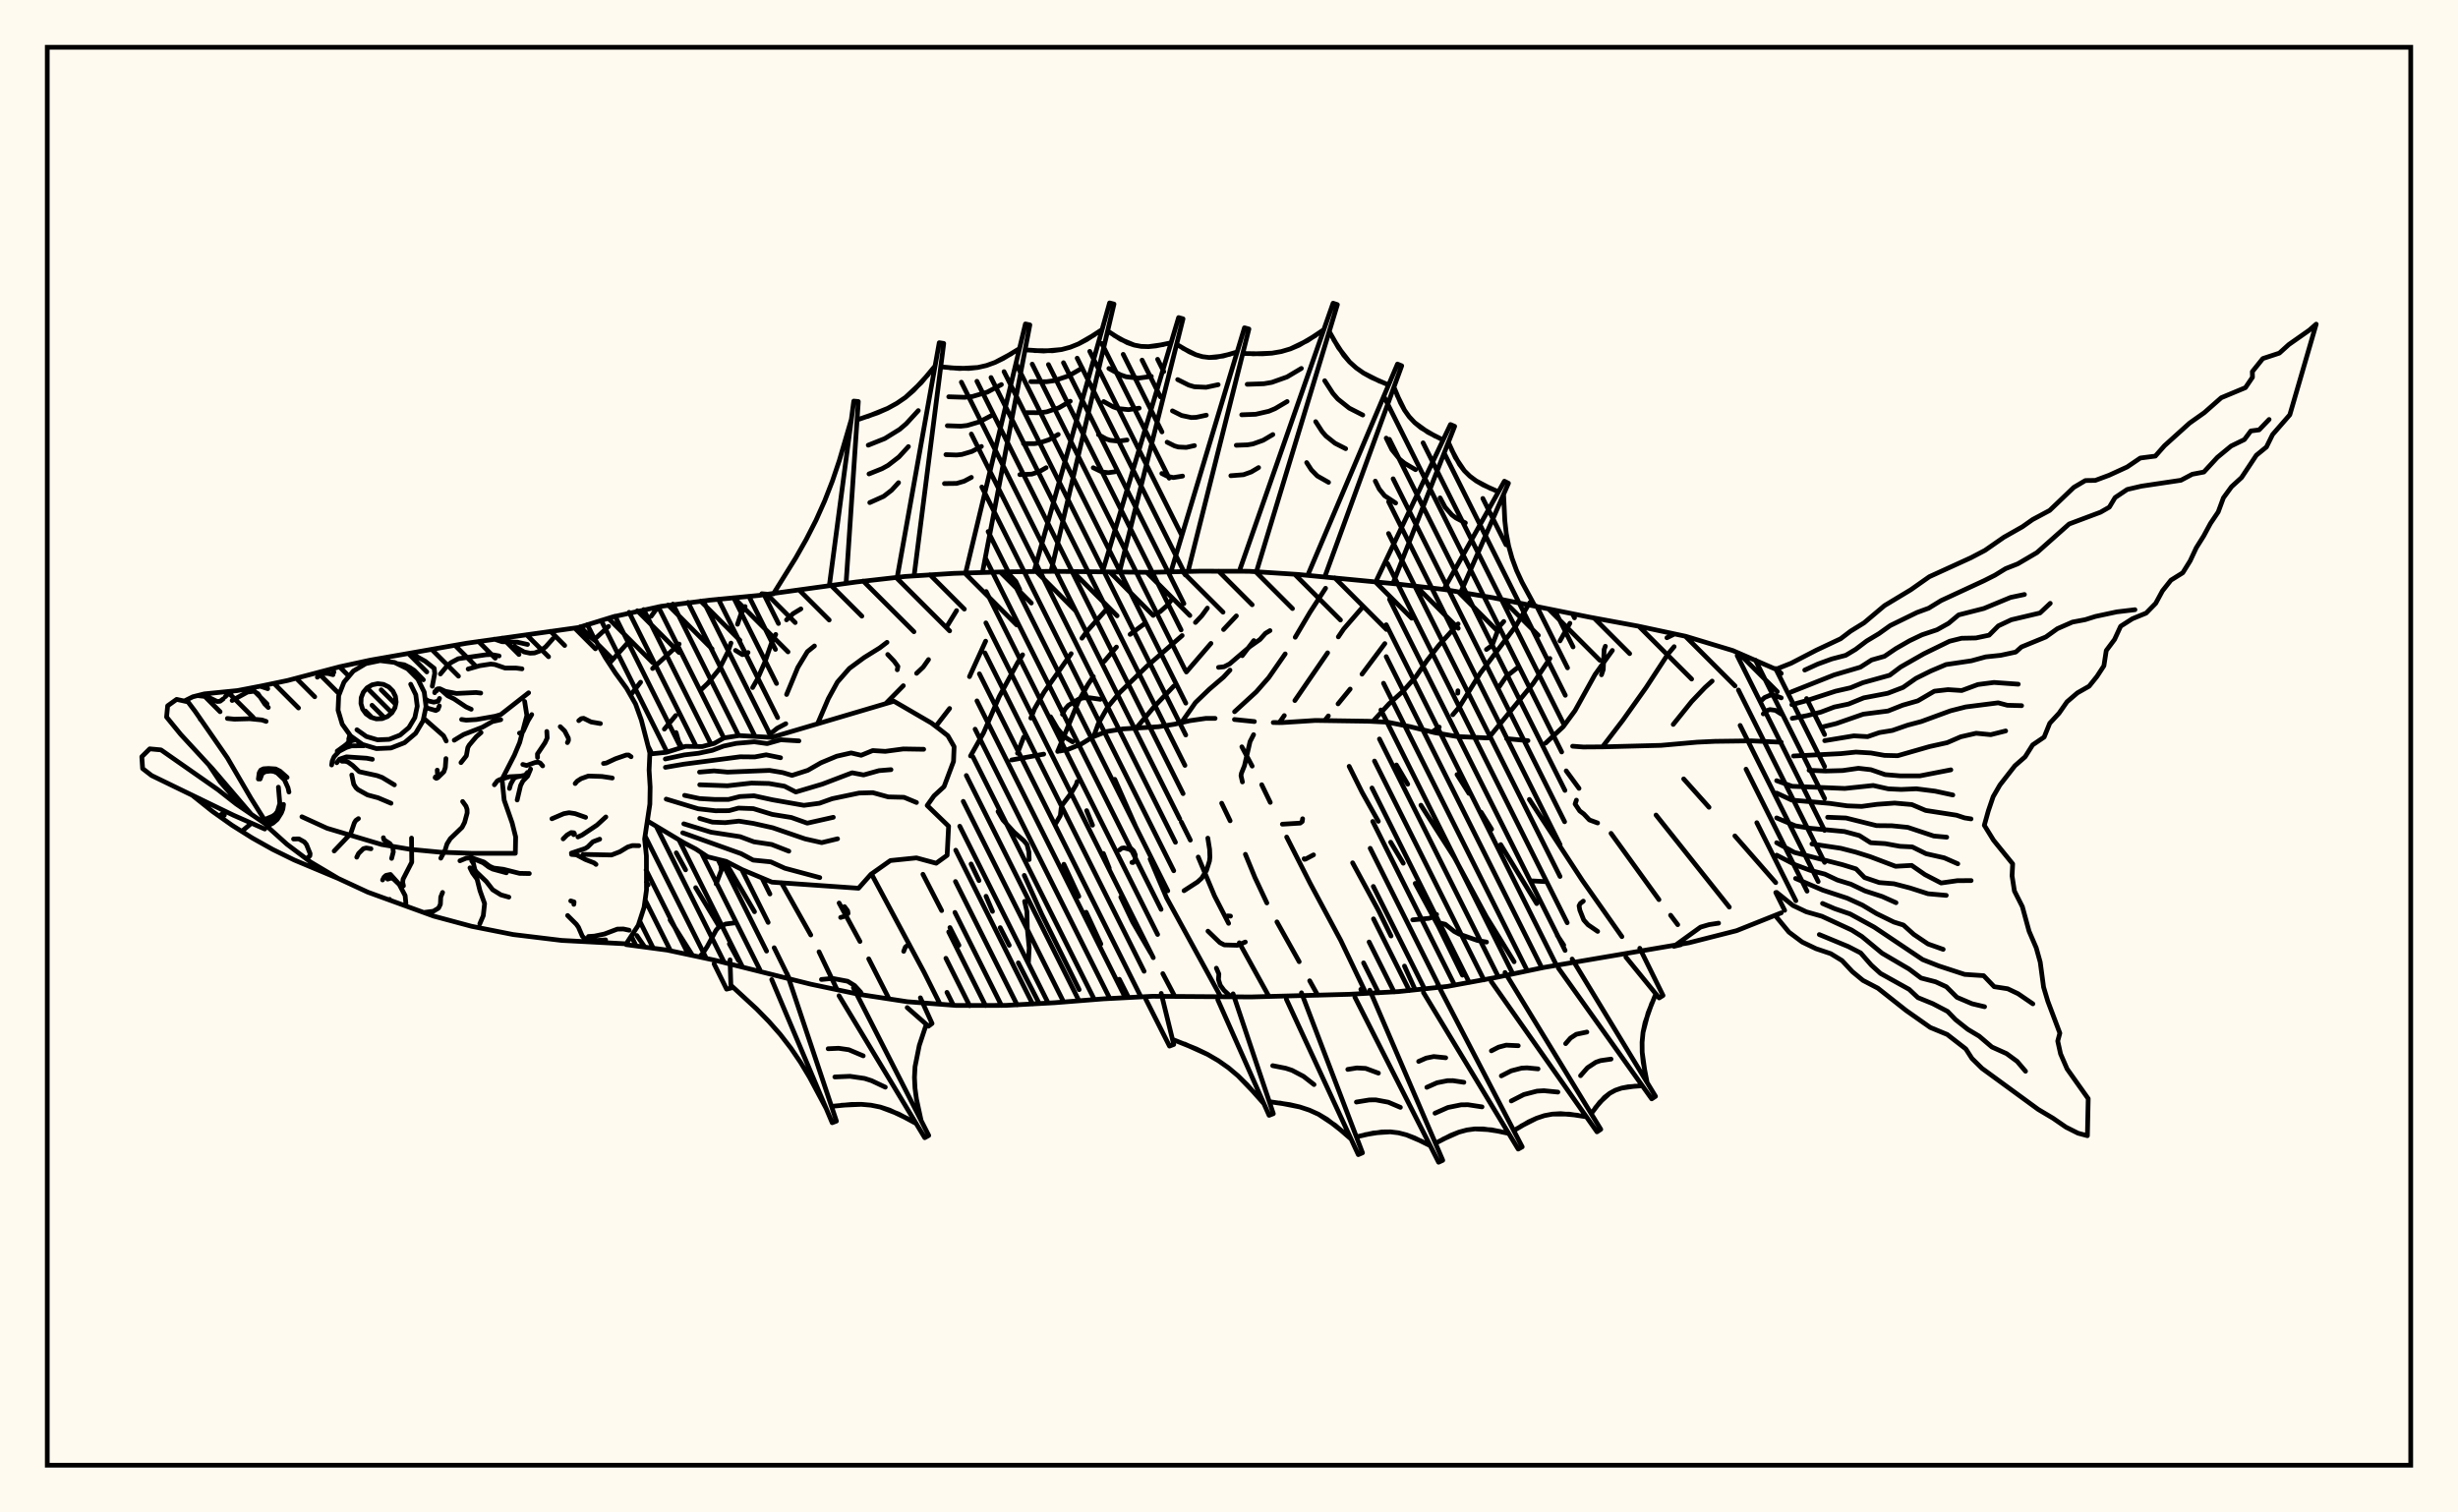<svg xmlns="http://www.w3.org/2000/svg" width="520" height="320"><rect x="0" y="0" width="520" height="320" fill="floralwhite"/><rect x="10" y="10" width="500" height="300" stroke="black" stroke-width="1" fill="none"/><path stroke="black" stroke-width="1" fill="none" stroke-linecap="round" stroke-linejoin="round" d="
M 122.31 132.79 129.71 130.5 139.87 128.28 150.18 126.97 160.53 125.98 181.13 123.14 191.46 121.97 201.84 121.31 212.23 121 222.62 120.88 243.42 121.1 253.81 120.85 264.21 120.87 274.58 121.54 295.28 123.53 305.61 124.73 315.86 126.47 336.24 130.57 346.47 132.46 356.63 134.63 366.58 137.64 376.12 141.79 376.83 142.49 
M 376.83 193.14 367.38 196.91 357.3 199.47 326.55 204.7 316.38 206.83 306.15 208.71 295.81 209.8 285.43 210.37 264.65 210.93 243.85 210.79 233.47 211.33 223.11 212.15 212.72 212.72 202.33 212.73 191.96 211.94 181.68 210.37 171.51 208.23 151.34 203.19 141.17 201.02 132.48 199.86 
M 214.02 160.79 220.81 159.56 
M 224.18 158.91 225.87 158.59 228.72 157.43 231.22 155.9 234.1 154.78 237.56 154.22 245.08 153.76 248.52 153.22 251.71 152.48 255.11 151.99 257.06 151.99 
M 261.15 152.23 265.37 152.66 
M 269.36 152.87 271.25 152.88 278.28 152.43 289.65 152.6 293.59 152.8 298.34 153.75 303.46 155 308.22 155.83 314.53 156.13 
M 318.73 156.28 323.25 156.71 
M 332.69 157.88 334.94 158.05 339.11 158.02 351.4 157.7 359 157.03 362.83 156.85 370.57 156.75 376.83 157.04 
M 128.75 132.53 125.93 135.13 
M 134.72 197.93 136.42 200.39 
M 139.18 128.43 137.76 130.38 
M 132.7 136.11 128.88 140.37 
M 136.73 186.61 137.12 187.24 
M 141.76 194.64 146.43 202.02 
M 143.68 136.26 138.06 141.44 
M 135.52 144.34 133.39 147.08 
M 143.07 180.44 145.04 184.04 
M 147.17 187.8 152.1 195.94 
M 154.3 199.71 156.21 203.19 
M 157.63 128.33 156.7 130.07 156.02 132.08 
M 154.64 136.06 153.93 138.04 152.13 141.62 149.71 144.6 148.32 145.92 
M 142.95 151.39 140.55 154.26 
M 153.33 182.18 159.62 192.9 
M 163.78 200.52 167.03 207.14 
M 169.43 128.83 167.77 129.84 166.39 131.15 
M 164.11 134.23 163.22 136.02 161.84 140.02 160.2 143.76 159.22 145.47 
M 165.3 186.75 171.52 197.82 
M 173.27 201.38 177.1 209.41 
M 172.3 136.67 170.81 137.87 168.78 141.22 166.41 146.94 
M 177.52 191.06 181.93 199.19 
M 183.78 202.87 188.09 211.35 
M 187.65 135.9 186.12 137.07 182.79 139.14 179.68 141.43 177.16 144.31 175.24 147.81 172.97 153.11 
M 184.36 184.9 195.51 205.73 198.88 212.47 
M 202.37 129.19 200.31 132.56 
M 196.43 139.55 195.31 141.14 193.91 142.46 
M 191.1 145.08 187.36 148.88 
M 195.25 184.98 199.21 192.66 
M 200.96 196.25 202.87 200 
M 208.52 135.65 205.1 143.16 
M 200.89 149.9 197.97 153.68 
M 205.43 182.8 207.11 186.31 
M 208.6 189.63 209.97 192.83 
M 211.6 196.27 213.51 200 
M 215.43 203.72 219.86 212.33 
M 216.34 138.54 215.27 140.23 211.4 147.37 208.08 155.05 205.32 159.94 
M 216.69 185.21 220.39 193.44 228.3 209.39 
M 233.97 129.05 230.06 133.44 228.89 135.03 
M 226.61 138.3 220.89 146.43 218.87 149.95 218.08 151.93 
M 216.57 155.95 215.26 159.37 
M 225.07 182.86 228.23 189.65 
M 229.78 193.01 232.89 199.72 
M 236.8 207.19 238.76 211.06 
M 248.09 126.6 246.87 128.14 245.39 129.44 
M 242.27 131.86 239.08 134.22 
M 236.19 136.9 233.63 139.91 
M 231.3 143.15 230.17 144.81 228.16 148.37 223.75 158.99 
M 229.89 171.51 231.13 174.59 
M 233.43 180.58 234.67 183.67 
M 237.11 189.8 239.63 195.09 243.43 201.62 
M 246 206 248.54 210.82 
M 255.42 128.66 254.25 130.27 252.9 131.7 
M 250.09 134.47 242.62 140.98 236.92 146.49 234.37 149.55 232.35 153.12 231.38 155.81 
M 235.84 164.89 240.3 174.97 
M 243.31 181.75 246.79 189.95 258.25 210.89 
M 261.56 130.31 258.85 133.19 
M 256.18 136.13 250.98 142.18 
M 248.32 145.16 244.2 149.49 240.39 154.03 
M 249.91 173.92 251.82 177.75 
M 253.49 181.33 256.93 189.54 259.92 195.36 
M 262.18 199.47 268.46 210.84 
M 265.25 135.53 262.81 138.73 
M 260.21 141.78 258.85 143.25 255.8 145.86 252.91 148.64 249.95 152.87 
M 258.45 169.94 260.24 173.66 
M 263.47 180.75 265.49 185.67 268.01 191.04 
M 270.14 195.05 274.85 203.47 
M 277.07 207.51 278.77 210.57 
M 280.43 124.46 277.14 129.53 274.01 134.83 
M 271.89 138.35 268.41 143.36 265.76 146.39 261.18 150.58 
M 262.72 158.01 264.9 162.09 
M 266.92 166.03 268.73 169.77 
M 272.2 177.1 277.14 186.84 283.64 198.97 288.99 210.18 
M 288.16 128.58 284.27 133.07 283.13 134.75 
M 280.86 138.12 273.93 148.22 
M 271.7 151.4 270.63 152.9 
M 286.15 182.55 291.67 192.72 294.28 198.04 
M 297.12 204.4 299.23 209.06 
M 292.97 136.17 288.14 142.63 
M 285.63 145.79 283.07 148.92 
M 281.02 151.47 280.25 152.46 
M 285.42 162.14 288.13 167.59 291.59 173.77 
M 294.2 178.19 296.87 182.64 
M 299.39 186.91 304.32 196.02 309.38 206.32 
M 308.47 132.01 304.4 136.53 301.89 139.75 299.55 143.15 296.87 146.19 293.87 148.9 290.45 152.62 
M 295.42 161.85 297.81 165.92 
M 300.6 170.36 307.68 181.42 314.45 193.96 320.32 203.49 
M 323.34 127.98 320.63 132.53 313.14 142.46 308.68 149.65 307.34 151.22 
M 304.48 153.83 302.97 154.88 
M 308.24 163.88 310.76 167.86 
M 313.34 171.85 315.56 175.45 
M 317.48 178.7 325.1 191.18 
M 329.43 197.87 330.81 199.96 
M 332.12 131.87 330.02 135.6 
M 327.89 139.32 324.36 144.59 314.91 156.13 
M 323.54 169.14 334.76 186.29 343.12 198.17 
M 341.1 137.62 337.42 142.74 333.21 150.34 330.7 153.76 326.99 157.22 
M 331.34 163.1 334.05 166.8 
M 340.82 176.32 350.96 190.34 
M 353.42 193.64 354.93 195.64 
M 354.17 136.82 352.86 138.39 348.25 145.45 343.35 152.34 339.01 158.02 
M 350.34 172.44 365.84 191.92 
M 362.21 144.1 360.7 145.46 357.88 148.42 353.98 153.27 
M 356.19 164.8 361.55 170.8 
M 367.02 176.86 375.66 186.74 
M 373.03 151.04 373.64 150.4 374.44 150.13 375.59 150.29 376.83 151.07 
M 314.48 199.32 312.57 198.98 308.7 197.63 307.62 197.05 305.74 195.55 304.97 195.37 
M 277.88 180.87 276.19 181.77 275.96 181.81 275.89 181.69 
M 217.72 181.87 217.67 180.26 217.26 178.67 216.58 177.86 214.54 176.08 212.19 173.5 211.14 171.7 
M 250.76 121.66 250.34 120.94 
M 187.8 138.47 189.15 139.89 189.96 141 189.82 141.71 
M 271.29 174.38 275.06 174.15 275.49 173.82 275.57 173.23 
M 260.42 210.9 258.95 209.54 258.16 208.47 257.77 207.24 257.86 206.08 257.33 204.84 
M 337.98 174.12 336.25 173.48 335.05 172.21 334.2 171.57 333.22 170.11 333.5 169.29 
M 268.67 133.42 267.71 134 266.55 135.3 264.42 136.8 260.13 140.47 258.95 141.07 257.78 141.2 
M 227.87 165.37 227.69 165.99 226.61 167.81 224.73 170.3 224.49 171.04 224.31 172.58 223.4 174.13 
M 308.4 146.66 308.42 146.15 
M 158.25 138.06 157.74 138.37 157.06 138.51 155.61 137.61 
M 166.24 153.12 164.41 154.09 163.47 154.86 162.97 155.06 162.63 155 
M 217.56 203.74 217.73 200.55 217.33 196.4 217.25 192.85 216.76 190.71 
M 303.92 193.48 303.08 194.05 302.3 194.3 298.87 194.62 
M 192.35 199.78 191.54 200.36 191.18 201.28 
M 151.89 181.82 152.52 183.15 152.63 184.04 151.51 187.01 
M 182.37 210.47 182.06 209.89 180.81 208.53 179.32 207.61 176.15 207.01 173.78 207.23 
M 337.99 197.06 335.95 195.66 335.05 194.65 334.22 192.56 334.06 191.65 334.33 191.14 334.96 190.66 
M 372.71 148.14 373.3 147.59 374.36 147.13 374.98 147.06 375.65 147.2 376.83 147.65 
M 259.4 194.21 259.74 193.78 260.32 193.83 
M 250.49 188.45 253.35 186.6 254.24 185.78 255.24 184.16 255.87 182.17 255.96 181.36 255.9 179.71 255.52 177.33 
M 321.07 141.24 318.64 143.15 317.19 145.27 
M 155.56 195.24 153.52 195.5 152.07 196.14 151.5 196.8 149.62 200.26 148.66 201.75 148.27 202.12 
M 262.84 165.44 262.54 164.11 262.63 163.6 263.27 162.01 264.45 156.91 265.2 155.44 
M 144.31 158.13 143.57 156.85 143.03 154.99 
M 354.26 134.13 352.64 134.93 
M 238.94 179.22 239.81 180.04 240.18 180.88 240.12 181.98 239.77 182.45 239.46 182.47 
M 263.45 199.31 261.79 200 259 199.92 258.06 199.43 255.55 197.01 
M 324.18 186.38 327.1 186.54 
M 236.86 179.82 237.31 179.46 237.81 179.39 238.94 179.69 239.81 180.28 240.21 181.36 240.09 182.02 239.66 182.5 
M 222.25 151.65 223.7 154.12 224.46 155.06 225.61 156.16 226.91 156.96 
M 338.8 142.77 339.17 141.68 339.36 137.43 339.62 136.73 
M 232.78 147.96 230.6 147.64 229.19 147.66 228.26 147.89 226.02 149.24 225.27 150.09 224.77 151.13 
M 215.73 124.74 214.89 122.99 213.02 120.99 
M 177.84 194.11 178.77 193.84 179.41 193.26 179.33 192.72 178.66 191.82 
M 314.46 137.41 315.67 136.54 317.2 132.52 318.13 131.49 
M 161.16 125.62 162.9 125.76 
M 175.5 123.53 180.62 84.86 181.58 84.95 178.99 123.45 
M 189.89 121.69 198.7 72.51 199.65 72.66 193.39 121.77 
M 204.38 120.79 216.93 68.54 217.87 68.74 207.85 121.11 
M 218.88 120.47 234.74 64.09 235.67 64.33 222.35 120.88 
M 233.37 120.56 249.34 67.19 250.27 67.45 236.83 121.04 
M 247.86 120.5 263.27 69.35 264.21 69.61 251.33 120.92 
M 262.36 120.33 282.02 64.15 282.93 64.45 265.8 120.97 
M 276.85 121.25 295.64 77.03 296.54 77.39 280.26 122.05 
M 291.29 122.59 306.85 89.82 307.74 90.2 294.68 123.47 
M 305.71 124.23 318.26 101.81 319.12 102.24 309.03 125.3 
M 323.63 127.5 325.16 128.34 
M 163.6 125.66 168.32 118.08 170.56 114.13 172.62 110.1 174.46 105.98 176.1 101.77 177.55 97.47 180.11 88.72 
M 181.32 88.84 185.69 87.33 187.77 86.41 189.73 85.33 191.57 84.07 194.86 80.99 197.82 77.43 
M 199.02 77.61 203 77.97 206.85 77.75 208.7 77.33 210.5 76.68 212.25 75.83 215.67 73.76 
M 216.86 74.02 220.8 74.27 224.59 73.95 226.4 73.47 228.15 72.77 229.85 71.88 233.15 69.73 
M 234.33 70.03 237.08 71.81 239.94 73.01 241.43 73.29 242.97 73.34 244.54 73.19 247.74 72.53 
M 248.92 72.85 251.61 74.44 252.98 75.05 254.37 75.46 255.8 75.64 258.73 75.34 261.73 74.47 
M 262.91 74.79 267.06 74.86 269.09 74.72 271.06 74.38 272.97 73.82 276.59 72.07 280.05 69.76 
M 281.21 70.14 283.17 73.58 285.51 76.58 286.91 77.84 288.46 78.93 290.14 79.86 293.76 81.45 
M 294.89 81.9 296.29 85.23 297.13 86.77 298.12 88.17 299.28 89.41 302.07 91.45 305.3 93.09 
M 306.41 93.58 307.89 96.79 309.78 99.59 310.96 100.75 312.3 101.75 313.78 102.61 317 104.05 
M 318.09 104.6 318.35 110.14 318.66 112.86 319.16 115.53 319.89 118.14 320.83 120.68 321.98 123.17 324.62 128.05 
M 183.53 88.12 187.77 86.41 189.73 85.33 191.57 84.07 193.27 82.61 196.36 79.24 
M 183.68 94.19 187.18 92.79 190.32 90.85 191.72 89.65 194.27 86.87 
M 183.84 100.27 186.6 99.16 187.87 98.46 190.17 96.68 192.18 94.49 
M 184 106.34 186.94 105.02 188.62 103.72 190.09 102.12 
M 201.02 77.83 204.95 77.96 206.85 77.75 208.7 77.33 210.5 76.68 213.97 74.83 
M 200.71 83.95 204.09 84.06 205.73 83.89 208.87 82.96 211.85 81.37 
M 200.41 90.07 203.24 90.17 204.61 90.02 207.24 89.24 209.74 87.92 
M 200.11 96.19 202.38 96.27 203.49 96.15 205.6 95.52 207.62 94.46 
M 199.8 102.31 202.37 102.28 203.97 101.81 205.5 101 
M 218.84 74.18 222.72 74.21 224.59 73.95 226.4 73.47 228.15 72.77 231.51 70.84 
M 218.07 80.74 221.4 80.76 223.01 80.54 226.07 79.53 228.96 77.87 
M 217.3 87.3 220.09 87.32 221.43 87.13 224 86.29 226.42 84.89 
M 216.52 93.86 218.77 93.87 219.85 93.72 221.92 93.04 223.87 91.92 
M 215.75 100.42 218.28 100.31 219.84 99.8 221.32 98.95 
M 235.7 70.96 238.49 72.51 239.94 73.01 241.43 73.29 242.97 73.34 246.13 72.9 
M 234.59 77.96 237 79.29 238.24 79.72 240.84 80.01 243.57 79.63 
M 233.49 84.96 235.5 86.08 236.54 86.44 238.72 86.67 241 86.36 
M 232.38 91.96 234 92.86 234.84 93.15 236.6 93.34 238.43 93.09 
M 231.28 98.96 233.14 99.86 234.47 100.01 235.87 99.82 
M 250.26 73.69 252.98 75.05 254.37 75.46 255.8 75.64 257.25 75.59 260.23 74.94 
M 249.14 80.31 251.48 81.48 252.68 81.83 255.16 81.94 257.71 81.39 
M 248.03 86.93 249.99 87.91 252.02 88.34 253.06 88.3 255.2 87.84 
M 246.91 93.56 248.49 94.35 249.3 94.58 250.97 94.66 252.69 94.28 
M 245.79 100.18 246.99 100.78 248.23 101.04 250.18 100.73 
M 265 74.87 269.09 74.72 271.06 74.38 272.97 73.82 274.81 73.04 278.33 70.96 
M 263.85 81.31 267.37 81.19 269.06 80.9 272.28 79.75 275.31 77.95 
M 262.69 87.76 265.64 87.65 268.43 87.01 269.76 86.45 272.3 84.95 
M 261.54 94.21 263.92 94.12 265.06 93.93 267.23 93.15 269.28 91.94 
M 260.39 100.65 263.06 100.44 264.71 99.85 266.26 98.93 
M 282.16 71.89 284.27 75.15 285.51 76.58 286.91 77.84 288.46 78.93 291.92 80.69 
M 280.25 80.55 281.99 83.24 283.02 84.42 285.44 86.35 288.3 87.81 
M 278.34 89.21 279.71 91.33 280.52 92.26 282.43 93.78 284.68 94.93 
M 276.43 97.87 277.43 99.42 278.68 100.7 281.06 102.05 
M 295.56 83.59 297.13 86.77 298.12 88.17 299.28 89.41 300.6 90.5 303.66 92.3 
M 293.26 92.69 294.46 95.13 296.1 97.15 297.12 97.99 299.46 99.37 
M 290.95 101.79 291.79 103.48 292.93 104.89 295.26 106.43 
M 307.12 95.21 308.77 98.26 309.78 99.59 310.96 100.75 312.3 101.75 315.36 103.36 
M 304.66 105.34 305.72 107.32 307.15 108.94 308.02 109.59 310.01 110.63 
M 137.47 159.53 140.98 159.17 145.03 157.91 148.52 157.96 151.12 157.28 153.17 156.13 156.35 155.63 163.22 156.02 189.11 148.36 197.02 152.96 198.67 154.21 200.52 155.66 201.85 157.98 201.72 161.1 199.72 166.43 197.59 168.39 196.15 170.42 200.68 174.8 200.37 180.96 198.05 182.64 193.88 181.51 188.37 182.07 184.25 184.98 181.63 187.93 163.31 186.64 157.04 184.01 153.62 182.25 149.71 181.28 147.22 179.64 144.65 178.29 137.13 173.79 
M 140.75 160.58 144.78 159.72 147.78 159.37 150.7 158.75 153.06 157.86 155.76 157.28 159.58 156.95 162.3 157.33 165.18 156.52 169.01 156.76 
M 140.77 162.35 144.66 161.68 156.57 160.12 159.66 160.15 162.08 159.7 165.13 160.32 
M 147.99 163.36 151.05 163.1 153.91 163.36 162.8 163 165.58 163.46 167.56 164.05 170.9 162.98 173.67 161.39 177 160 180.06 159.3 182.18 159.8 184.63 158.8 187.28 158.97 191.1 158.46 195.41 158.53 
M 148.03 166.04 153.89 166.25 158.99 165.68 162.68 165.77 165.96 166.34 168.36 167.57 173.97 165.9 180.27 163.5 182.69 163.96 185.95 163.05 188.49 162.84 
M 144.83 168.28 148.02 168.96 151.11 169.14 154.14 169.14 156.51 168.53 159.52 168.37 163.42 169.22 170.07 170.39 173.36 169.95 176.04 168.99 181.75 167.79 184.65 167.71 187.91 168.61 191.24 168.69 193.89 169.79 
M 140.94 169.07 147.71 171.12 151.37 171.54 154.21 171.52 156.23 170.97 159.37 171.09 163.38 172.31 167.41 172.96 170.78 174.16 176.29 172.92 
M 148.03 173.16 150.71 173.94 153.4 174.05 156.32 173.73 159.36 174.21 163.46 175.13 170.33 177.49 173.83 178.28 177.19 177.47 
M 144.66 174.3 150.42 176.07 156.58 177.02 159.5 178.11 163.24 178.67 166.88 180.09 
M 144.43 176.2 156.79 180.62 159.34 181.98 163.06 182.35 166.04 183.7 173.43 185.68 
M 194.71 211.11 197.18 216.54 196.41 217.12 191.92 213.18 
M 180.54 208.98 196.48 240.24 195.63 240.71 177.5 210.67 
M 166.52 206.02 176.95 237.2 176.05 237.54 163.26 207.25 
M 154.44 203.08 154.64 209.05 153.71 209.28 151.07 203.93 
M 195.96 216.73 194.48 221.19 193.58 225.69 193.46 227.95 193.57 230.23 193.88 232.52 194.88 237.12 
M 193.82 237.71 190.09 235.69 186.24 234.23 184.25 233.83 182.21 233.65 180.14 233.67 175.91 234.08 
M 174.77 234.51 171.28 227.96 169.38 224.8 167.32 221.77 165.08 218.87 162.66 216.12 160.08 213.48 154.62 208.45 
M 191.96 236.66 188.18 234.86 186.24 234.23 184.25 233.83 182.21 233.65 178.03 233.84 
M 187.29 230.02 184.39 228.65 182.9 228.17 179.82 227.72 176.61 227.86 
M 182.62 223.39 179.57 222.1 177.42 221.79 175.2 221.89 
M 346.9 200.63 351.82 210.62 351 211.14 343.97 202.51 
M 332.59 202.91 350.23 231.96 349.42 232.49 329.68 204.82 
M 318.39 205.76 338.65 238.94 337.85 239.47 315.48 207.67 
M 304.17 208.3 322.03 242.65 321.18 243.12 301.14 210 
M 289.78 209.5 305.22 245.49 304.34 245.9 286.63 210.97 
M 275.33 210.05 288.24 243.91 287.35 244.29 272.13 211.4 
M 260.87 210.27 269.38 235.63 268.48 235.98 257.63 211.53 
M 245.66 210.18 248.31 220.99 247.41 221.33 242.39 211.39 
M 350.3 210.27 348.66 214.33 347.59 218.43 347.39 220.52 347.41 222.63 347.63 224.76 348.46 229.05 
M 347.45 229.72 344.45 229.94 343.04 230.22 341.73 230.67 340.52 231.33 338.44 233.22 336.63 235.62 
M 335.61 236.29 331.96 235.72 328.42 235.72 326.72 236.04 325.05 236.6 323.42 237.34 320.24 239.21 
M 319.18 239.81 315.57 239.04 312.03 238.85 310.31 239.08 308.62 239.54 306.95 240.2 303.67 241.89 
M 302.57 242.41 299.25 240.76 297.56 240.12 295.86 239.68 294.12 239.47 290.57 239.71 286.95 240.53 
M 285.83 241 282.5 238.11 278.93 235.75 277.01 234.88 274.99 234.21 272.89 233.72 268.53 233.09 
M 267.4 233.53 263.81 229.49 261.91 227.62 259.89 225.92 257.74 224.41 255.46 223.08 253.06 221.92 248.05 219.91 
M 349.44 212.3 348.02 216.37 347.59 218.43 347.39 220.52 347.41 222.63 348.01 226.9 
M 345.93 229.8 343.04 230.22 341.73 230.67 340.52 231.33 339.43 232.18 337.51 234.38 
M 340.82 224.08 338.6 224.4 337.6 224.75 335.84 225.91 334.37 227.59 
M 335.71 218.36 333.47 218.83 332.25 219.63 331.22 220.81 
M 333.78 235.96 330.17 235.62 328.42 235.72 326.72 236.04 325.05 236.6 321.82 238.24 
M 329.58 231.06 326.61 230.77 325.16 230.86 322.38 231.58 319.72 232.94 
M 325.38 226.15 323.04 225.93 321.9 225.99 319.71 226.56 317.61 227.63 
M 321.19 221.25 318.64 221.13 317.04 221.55 315.51 222.33 
M 317.37 239.39 313.79 238.85 312.03 238.85 310.31 239.08 308.62 239.54 305.31 241.01 
M 313.53 234.19 310.58 233.74 309.13 233.75 306.31 234.32 303.58 235.53 
M 309.69 228.99 307.36 228.64 306.22 228.65 304 229.09 301.85 230.05 
M 305.85 223.8 303.32 223.54 301.7 223.87 300.12 224.57 
M 300.91 241.54 297.56 240.12 295.86 239.68 294.12 239.47 292.36 239.49 288.76 240.08 
M 296.26 234.29 293.69 233.2 291.05 232.71 289.7 232.72 286.95 233.17 
M 291.61 227.05 288.91 226.05 287.04 225.95 285.13 226.26 
M 284.18 239.52 280.76 236.84 278.93 235.75 277.01 234.88 274.99 234.21 270.73 233.37 
M 277.99 229.47 275.76 227.73 273.33 226.45 272.02 226.02 269.24 225.47 
M 265.63 231.48 261.91 227.62 259.89 225.92 257.74 224.41 255.46 223.08 250.58 220.88 
M 375.86 141.54 378.91 140.33 384.24 137.57 389.4 135.14 391.5 133.54 394.35 131.78 398.68 128.13 404.24 124.78 408.16 122.02 416.97 118 419.94 116.44 423.93 113.67 427.85 111.45 430 109.93 433.61 108 438.72 103.12 441.17 101.67 443.26 101.64 446.21 100.54 450.01 98.8 452.79 96.91 455.97 96.5 457.91 94.3 463.21 89.52 466.33 87.31 469.92 84.15 475.03 82.02 476.52 79.82 476.49 78.63 478.71 75.86 482.21 74.71 484.22 72.89 488.54 69.86 490 68.58 484.42 87.76 480.77 91.95 479.48 94.57 477.33 96.33 474.21 101.04 472.09 102.98 470.37 105.34 469.27 108.32 467.63 110.75 466.2 113.4 464.63 115.9 463.33 118.68 461.77 121.19 459.27 122.75 457.48 125.01 456.05 127.65 454.03 129.72 451.12 130.91 448.63 132.5 447.34 135.3 445.59 137.64 445.09 140.87 443.62 143.12 441.96 145.19 439.48 146.6 437.28 148.49 435.6 150.9 433.63 153.03 432.45 155.95 430.01 157.61 428.43 160.12 426.25 162.03 423.09 166.09 421.66 168.56 420.64 171.56 419.79 174.61 421.74 177.77 425.79 182.77 425.66 185.31 426.16 188.52 427.84 191.83 429.26 197.03 430.77 200.53 431.62 203.57 432.33 208.85 433.22 211.83 435.77 218.59 435.32 220.26 435.92 222.97 437.3 226.15 441.77 232.45 441.6 240.29 439.62 239.76 437.07 238.48 434.31 236.58 431.2 234.73 419.3 226.04 417.17 223.94 415.88 221.93 411.94 218.87 408.36 217.39 403.25 213.8 397.28 209.08 394.12 207.43 391.87 205.57 389.7 203.24 387.3 201.77 384.19 200.72 381.27 199.32 378.46 197.22 375.86 194.06 
M 381.8 141.77 384.54 140.51 387.52 139.42 390.47 138.65 392.57 137.39 394.9 135.62 397.5 134.06 399.88 132.36 405.54 129.59 408.02 128.68 410.64 127.07 419.72 122.87 422.02 121.71 424.3 120.31 426.86 119.3 430.92 116.92 437.74 110.86 444.38 108.37 446.24 107.3 447.45 105.28 450.02 103.56 453.02 102.86 461.39 101.61 463.78 100.34 466.24 99.87 469.09 96.77 472 94.37 474.81 93 476.17 91.18 477.93 90.95 480.04 88.75 
M 378.95 146.4 388.01 142.8 393.57 141.16 395.96 139.63 398.67 138.86 401.08 137.23 403.99 135.56 406.61 134.31 409.78 133.25 412.22 131.89 414.36 130.1 419.69 128.74 425.35 126.4 428.28 125.78 
M 379.07 149.09 382.08 148.27 388.32 146.24 391.48 145.52 394.11 144.44 399.76 142.87 402.09 141.12 407.01 138.32 412.44 135.67 414.98 135.04 418 134.98 420.8 134.39 422.76 132.42 425.5 131.13 431.58 129.69 433.74 127.65 
M 379.16 151.98 382.24 151.42 385.23 150.66 388.05 149.59 391.06 148.96 394.28 147.65 399.36 146.68 402.6 145.44 405.34 143.52 408.44 141.98 411.7 140.6 417.05 139.81 420.08 138.98 423.24 138.65 426.44 137.96 427.65 136.88 432.8 134.77 435.24 133.02 438.43 131.62 441.12 131.11 443.32 130.42 447.81 129.46 451.66 129 
M 385.62 153.79 388.46 153.09 394.19 151.1 399.42 150.43 402.52 149.2 405.73 148.28 409.22 146.24 412.11 145.91 415.01 146.1 418.43 144.83 421.85 144.39 426.97 144.76 
M 386.02 156.71 392.19 155.69 395.1 155.86 397.58 155 400.33 154.55 403.55 153.43 406.45 152.66 412.64 150.39 415.86 149.57 422.73 148.7 424.67 149.22 427.68 149.3 
M 379.43 159.95 389.44 159.45 392.64 159.12 395.8 159.31 398.67 159.82 401.46 159.89 408.19 157.96 411.93 157.13 414.8 155.89 418.06 155.14 421.15 155.44 424.31 154.65 
M 382.72 162.97 386.19 163.13 389.8 163.03 393.16 162.55 395.8 162.85 398.81 163.89 401.97 164.15 406.13 164.16 412.71 162.88 
M 375.86 165.17 379.14 166.36 390.27 166.82 396.29 166.19 399.47 166.9 402.18 167.03 405.41 166.89 409.38 167.39 413.13 168.2 
M 375.86 167.8 379.05 169.28 387.11 169.98 390.8 170.5 393.85 170.62 397.07 170.18 400.82 169.91 404.46 170.23 407.38 171.47 413.91 172.48 415.63 173.05 416.98 173.26 
M 386.64 172.91 390.53 173.07 397 174.68 400.23 174.71 403.6 175.05 409.1 176.88 411.84 177.13 
M 375.86 173.05 379.82 174.73 382.99 175.25 390.2 175.93 393.35 176.78 395.75 178.3 398.82 178.49 401.95 179.06 404.55 179.19 407.47 180.63 411.32 181.5 414.18 182.76 
M 383.32 178.56 389.44 179.48 392.58 180.29 395.61 181.24 401.02 183.29 404.42 183.1 407.23 185.05 410.65 186.82 414.09 186.33 417 186.31 
M 375.86 178.3 379.6 180.35 389.75 182.94 392.66 183.84 394.45 185.67 397.56 186.73 400.66 186.98 404.06 187.87 407.89 189.1 411.74 189.44 
M 375.86 180.93 379.82 182.98 382.96 184.14 386.05 184.94 388.72 186.2 391.55 187.07 394.55 188.5 398.18 189.68 401.11 190.99 
M 379.86 185.86 385.61 188.33 390.77 190.03 394 191.5 396.98 193.29 400.66 195.09 402.68 195.72 404.86 197.69 407.87 199.72 411.09 200.86 
M 385.56 191.15 388.15 192.26 391.42 193.38 396.5 196.16 406.75 203.03 410.16 204.37 415.63 206.16 419.65 206.43 421.88 208.76 424.74 209.2 426.94 210.25 430.06 212.39 
M 375.86 188.81 379.31 191.58 382.13 192.92 385.43 193.86 391.72 196.77 393.89 198.14 398.17 201.68 403.86 205.02 406.41 206.93 409.49 207.73 411.77 208.78 414 211.01 417.2 212.37 419.85 213 
M 384.88 197.73 391.02 200.27 393.63 201.62 395.89 204.2 397.82 205.95 403.88 209.32 405.74 211.07 408.88 212.35 412.02 213.99 413.69 215.72 416.3 217.79 418.71 219.23 421.39 221.52 424.5 222.92 426.73 224.56 428.51 226.65 
M 363.57 195.32 361.56 195.63 359.75 196.16 354.12 200.22 355.58 199.88 
M 38.97 148.33 40.8 147.42 43.22 146.81 50.24 146.11 55.28 145.14 60.84 143.98 71.91 141.06 78.28 139.68 98.72 136.09 122.3 132.78 126.16 135.76 128.04 139.09 130.18 142.37 132.55 145.62 134.45 148.94 135.68 152.36 137.48 159.31 137.32 162.94 137.54 166.52 137.48 170.14 136.37 177.52 136.75 181.07 136.77 188.29 136.26 191.97 135.03 195.77 132.48 199.69 118.82 198.97 108.58 197.73 99.75 195.98 91.78 193.84 77.81 188.76 71.58 185.87 65.68 182.37 60.69 178.61 56.54 174.87 
M 51.72 170.66 49.06 168.25 46.61 165.45 44.26 161.95 
M 110.99 148.41 111.46 151.38 109.94 157.1 108.82 159.77 106.21 164.86 106.66 169.29 108.35 174.12 109.09 177.08 109.02 180.54 99.93 180.55 93.07 180.3 86.78 179.7 80.7 178.67 69.19 175.24 63.87 172.81 
M 53.21 172.33 44.92 162.63 38.24 155.39 35.24 151.71 35.47 149.33 37.37 147.97 39.77 148.5 41.26 150.48 48.09 160.33 53.08 168.88 56.75 174.74 
M 56.01 175.4 49.38 172.48 32.07 164.08 30.17 162.61 30 160.11 31.68 158.44 34.06 158.66 46.11 167.08 49.99 170.12 56.61 174.63 
M 74.19 155.72 72.4 153.22 71.52 150.27 71.65 147.19 72.77 144.33 74.75 141.98 77.4 140.4 80.41 139.77 83.46 140.15 86.23 141.5 88.4 143.68 89.75 146.44 90.13 149.5 89.5 152.51 87.93 155.15 85.58 157.14 82.71 158.26 79.64 158.39 76.69 157.51 74.19 155.72 
M 86.88 144.77 87.96 146.98 88.27 149.42 87.76 151.83 86.5 153.94 84.62 155.54 82.33 156.43 79.87 156.53 77.51 155.83 75.51 154.4 
M 77.43 151.03 76.71 150.03 76.36 148.85 76.41 147.62 76.86 146.47 77.65 145.53 78.71 144.9 79.92 144.65 81.14 144.8 82.24 145.34 83.11 146.21 83.65 147.32 83.81 148.54 83.55 149.75 82.92 150.8 81.98 151.6 80.84 152.05 79.61 152.1 78.43 151.75 77.43 151.03 
M 77.3 150.43 78.7 151.83 
M 78.7 149.22 81.33 151.85 
M 78.07 145.98 82.91 150.82 
M 80.64 145.95 83.71 149.01 
M 42.36 152.17 42.48 152.29 
M 42.88 146.89 46.56 150.58 
M 48.14 146.36 53.58 151.8 
M 53.13 145.55 56.49 148.92 
M 57.95 144.58 63.15 149.79 
M 62.67 143.5 66.58 147.42 
M 67.26 142.3 71.79 146.83 
M 71.83 141.08 73.83 143.08 
M 76.59 140.05 77.12 140.57 
M 81.49 139.15 82.35 140.02 
M 86.43 138.3 90.29 142.16 
M 91.31 137.38 96.99 143.06 
M 96.24 136.52 100.46 140.74 
M 101.24 135.72 104.77 139.26 
M 106.3 134.99 109.79 138.48 
M 111.4 134.3 116.05 138.95 
M 116.47 133.57 119.46 136.57 
M 121.58 132.88 125.96 137.27 
M 89.93 147.84 90.6 148.29 91.76 148.56 92.71 148.35 92.98 147.77 
M 78.77 160.65 77.57 160.42 73.29 160.13 71.82 160.62 71.24 161.38 
M 78.63 139.62 79.82 139.9 
M 83.96 140.4 85.53 140.65 86.72 141.24 87.66 141.86 89.56 143.83 
M 75.83 173.2 75.28 173.58 74.96 174.11 74.19 176.38 70.7 180.05 
M 110.6 161.74 111.41 161.96 113.22 161.32 113.87 161.26 114.29 161.44 114.8 162.04 
M 97.87 169.58 98.58 170.57 98.81 171.24 98.83 172 98.29 174 97.75 175.05 95.26 177.45 94.57 178.55 94.16 179.87 93.25 181.57 
M 60.74 164.48 59.24 163.16 58.3 162.69 56.8 162.59 55.74 162.66 55.16 162.94 54.84 163.51 54.66 164.82 
M 78.48 179.58 77.49 179.41 76.87 179.56 75.86 180.57 75.47 181.36 
M 128.17 172.85 126.29 174.57 123.15 176.67 122.26 177.08 
M 56.71 174.67 57.75 174.15 58.66 173.37 59.52 172 59.84 171.18 59.98 170.19 
M 129.53 164.61 127.33 164.28 124.47 164.19 122.94 164.74 122.1 165.28 121.68 165.78 
M 83.44 166.06 80.84 164.49 79.77 164.1 76 163.27 74.62 161.96 73.64 161.25 73.12 161.07 72.35 161.06 
M 133.51 160.11 132.99 159.74 132.5 159.74 130.22 160.53 128.27 161.44 127.67 161.53 
M 104.59 166.04 105.21 165.22 105.7 164.96 107.76 164.34 110.18 164.21 
M 118.52 153.75 119.46 154.66 120.24 156.17 120.27 156.65 120.04 157.12 
M 105.94 152.27 104.16 152.67 102.02 153.88 98.07 155.41 96.1 156.61 
M 120.74 190.61 121.45 190.83 121.4 191.34 
M 89.62 151.96 93.84 155.68 94.4 156.78 
M 111.6 136.35 109.46 135.87 106.21 135.77 104.6 135.23 
M 93.63 188.82 93.24 189.79 93.17 191.32 92.78 192.13 91.68 192.8 89.62 193.06 
M 61.13 167.58 60.93 166.68 60.17 164.99 58.65 163.53 57.92 163.21 57.23 163.13 56.12 163.26 55.46 163.66 55.03 164.82 
M 74.01 155.47 73.77 156.4 
M 80.94 186.18 81.24 185.59 81.65 185.21 82.6 185.01 84.43 187.05 
M 56.26 173.97 58.09 173.18 59.01 171.97 
M 56.76 149.69 56.01 148.95 54.59 146.78 53.73 146.25 52.36 146.42 49.11 148.21 
M 90.09 149.72 92.2 150.33 92.65 150.08 92.94 149.35 
M 99.69 150.06 98.61 149.58 96.06 147.87 94.73 147.22 93.21 145.88 92.79 145.78 92.33 145.89 
M 111.83 146.58 105.94 151.19 104.76 151.54 100.77 152.24 98.63 152.37 97.65 152.22 
M 101.5 195.46 102.24 193.74 102.52 191.17 101.54 188.45 100.93 186.02 99.95 184.67 99.42 183.61 
M 133.1 196.81 131.87 196.55 130.6 196.58 127.85 197.62 125.75 198.06 124.49 198.14 
M 87.06 177.32 87.11 182.42 85.27 186.01 85.19 186.69 85.35 187.43 
M 127.02 153.09 125.05 152.75 123.48 151.98 122.96 152.05 122.44 152.47 
M 128.12 198.86 125.14 199.05 123.98 198.83 123.2 198.09 122.37 196.17 121.93 195.55 120.08 193.7 
M 70.39 141.46 70.64 142.24 
M 110.43 141.51 109.23 141.35 106.84 141.34 104.68 140.59 103.8 140.5 101.49 140.85 99.04 141.55 
M 107.78 166.82 108.05 165.89 108.68 164.75 109.17 164.43 111.13 163.99 111.59 163.43 
M 116.76 173.23 119.28 172.15 120.39 171.95 121.65 172.14 123.89 172.93 
M 107.65 189.81 105.97 189.33 104.23 188.25 102.88 186.51 100.8 184.51 100.46 184.02 100.15 182.66 99.8 182.15 
M 82.72 169.95 79.98 168.79 77.75 168.19 75.76 167.08 75.32 166.69 74.83 165.92 74.42 163.96 
M 101.7 146.64 100.71 146.52 96.56 146.72 94.22 146.27 93.04 145.71 92.57 145.75 
M 111.98 184.82 109.91 184.78 106.49 183.92 104.44 183.66 103.6 183.29 102.39 182.39 99.71 181.47 
M 124.33 134.35 123.49 133.97 121.85 132.85 
M 81.11 177.24 81.23 177.68 82.5 178.49 83.1 179.35 83.21 180.25 82.85 181.62 
M 92.37 146.16 92 146.32 91.96 146.56 
M 56.3 152.63 55.42 152.33 52.84 152.07 49.6 152.16 48.1 152.01 
M 76.95 157.79 74.37 157.8 73.26 158.15 71.75 158.95 70.67 160.12 70.28 161.05 70.16 161.85 
M 74.47 155.93 74.1 156.61 73.62 157.08 
M 126.87 177.55 125.43 178.1 124.35 179.18 123.81 179.52 120.88 180.5 
M 75.28 156.5 74.32 156.76 71.34 158.92 
M 107.12 184.66 104.25 183.88 103.42 183.46 102.22 182.55 99.75 181.51 98.63 181.57 97.3 182.12 
M 47.23 147.86 46.56 148.37 45.95 148.42 43.87 147.41 41.77 147.17 
M 67.14 143.28 67.73 142.76 68.57 142.48 69.4 142.49 70.45 142.75 
M 119.14 177.49 119.96 176.67 120.83 176.15 121.42 176.2 121.54 176.4 121.36 176.6 
M 116.97 135.14 115.42 136.88 114.24 137.72 113.09 138.15 112.14 138.2 110.89 137.94 108.86 136.79 
M 92.5 162.94 92.57 164.01 92.41 164.33 92.11 164.38 
M 135.15 178.93 133.8 178.9 132.79 179.21 131.14 180.21 129.36 180.9 123.36 180.77 
M 82.35 190.41 82.43 190.28 
M 55.9 173.43 57.69 172.68 58.24 172.28 58.69 171.69 59.2 170.01 58.9 166.55 
M 112.49 151.19 111.69 152.52 110.67 154.75 110.37 155.01 109.9 155.11 
M 86.9 138.21 89.94 139.89 91.85 141.4 91.97 142.47 91.45 145.19 
M 94.34 160.5 94.21 162.37 93.91 163.28 92.6 164.56 92.29 164.67 92.05 164.53 
M 101.77 155 100.77 155.86 99.26 157.65 98.97 158.17 98.66 159.91 97.52 161.35 
M 75.05 156.34 74.46 156.55 72.82 157.85 
M 105.58 138.78 103.91 138.48 102.82 138.53 96.95 139.37 95.43 140.18 94.71 140.74 93.17 142.6 
M 126.09 182.89 125.69 182.57 123.86 181.86 121.95 180.86 120.91 180.78 
M 115.68 154.76 115.76 156.15 115.29 157.16 113.7 159.52 113.72 160.27 
M 82.01 186 82.73 185.78 83.18 185.9 84.46 187.13 85.71 189.49 85.87 191.17 
M 109.41 169.26 110.13 166.2 110.62 165.25 111.62 164.22 112.25 162.72 
M 56.64 145.71 55.05 145.19 
M 49.29 146.22 48.13 146.94 47.67 147.4 
M 62.1 177.51 63.24 177.49 64.39 178.14 64.83 178.68 65.61 180.61 65.55 181.08 65.12 181.45 
M 40.64 168.23 44.93 171.66 49.11 174.62 53.39 177.31 57.71 179.73 62.21 181.94 71.58 185.87 
M 46.37 172.68 46.95 172.23 47.46 172.49 
M 42.94 170.08 42.22 168.98 
M 51.15 175.9 53 174.34 
M 122.76 132.6 125.1 134.95 
M 126.48 136.32 129.17 139.02 
M 128.69 130.81 138.08 140.2 
M 134.83 129.22 143.66 138.05 
M 141.34 128 150.64 137.3 
M 148.23 127.17 156.53 135.47 
M 155.25 126.47 166.71 137.92 
M 162.33 125.81 168.23 131.72 
M 169.1 124.87 175.42 131.18 
M 175.86 123.9 182.33 130.36 
M 182.61 122.93 193.35 133.66 
M 189.58 122.17 200.9 133.48 
M 196.73 121.59 204.01 128.87 
M 204.07 121.21 215.09 132.23 
M 211.61 121.02 218.18 127.59 
M 219.23 120.91 227.56 129.24 
M 226.96 120.92 236.33 130.29 
M 234.79 121.02 243.97 130.21 
M 242.59 121.09 251.72 130.22 
M 250.17 120.95 258.74 129.52 
M 257.8 120.85 264.9 127.95 
M 265.63 120.95 273.43 128.76 
M 273.89 121.49 283.58 131.18 
M 282.36 122.24 293.3 133.18 
M 290.94 123.09 298.65 130.8 
M 299.59 124.02 308.5 132.93 
M 308.52 125.22 316.55 133.25 
M 317.91 126.88 325.44 134.42 
M 327.59 128.83 338.45 139.7 
M 337.22 130.75 344.76 138.29 
M 346.71 132.51 357.87 143.67 
M 356.53 134.6 367.06 145.13 
M 367.81 138.16 376 146.34 
M 133.54 198.06 134.54 200.06 
M 135.32 194.86 138.19 200.59 
M 136.48 190.41 141.83 201.12 
M 136.69 184.08 145.6 201.9 
M 136.47 176.88 149.41 202.75 
M 138.82 174.81 153.22 203.63 
M 143.64 177.69 157.11 204.64 
M 124.25 132.15 125.98 135.63 
M 137.17 157.99 137.91 159.49 
M 148.37 180.4 160.76 205.18 
M 127.18 131.26 141.11 159.13 
M 152.54 181.98 162.17 201.23 
M 130.12 130.37 144.04 158.22 
M 156.91 183.95 162.51 195.16 
M 133.08 129.55 147.28 157.94 
M 161.2 185.77 162.88 189.15 
M 136.18 128.97 150.42 157.46 
M 139.27 128.39 153.14 156.15 
M 142.36 127.81 156.27 155.64 
M 145.56 127.45 159.75 155.83 
M 148.77 127.12 163.22 156.02 
M 151.98 126.78 164.51 151.83 
M 155.21 126.47 164.28 144.61 
M 158.44 126.17 164.05 137.4 
M 200.33 209.96 201.7 212.69 
M 161.67 125.87 164.69 131.92 
M 200.11 202.75 205.13 212.79 
M 200.7 197.17 208.49 212.76 
M 202.02 193.05 211.86 212.73 
M 202.13 186.51 215.18 212.62 
M 202.19 179.88 218.46 212.43 
M 203.04 174.81 221.75 212.23 
M 203.78 169.55 225.02 212.01 
M 204.43 164.08 228.27 211.75 
M 205.84 160.14 231.52 211.49 
M 206.29 154.28 234.78 211.25 
M 206.68 148.29 238.07 211.09 
M 207.2 142.57 241.37 210.92 
M 208.36 138.13 242.04 205.5 
M 208.57 131.79 243.98 202.62 
M 208.63 125.15 244.9 197.71 
M 208.49 118.11 245.63 192.4 
M 209.04 112.46 247.05 188.47 
M 207.71 103.04 248.31 184.23 
M 205.49 91.83 248.67 178.21 
M 203.38 80.86 249.59 173.28 
M 206.67 80.67 250.29 167.91 
M 209.65 79.88 250.68 161.94 
M 212.41 78.63 250.85 155.51 
M 215.01 77.08 250.86 148.77 
M 218.37 77.04 250.76 141.82 
M 221.8 77.13 249.87 133.28 
M 287.89 209.32 288.34 210.22 
M 224.98 76.74 250.46 127.71 
M 288.47 203.72 291.64 210.06 
M 227.88 75.78 250.77 121.56 
M 289.64 199.3 294.93 209.88 
M 230.54 74.34 249.98 113.21 
M 290.57 194.41 298.16 209.58 
M 233.09 72.67 247.34 101.17 
M 290.53 187.55 301.39 209.27 
M 237.62 74.97 245.82 91.38 
M 289.87 179.48 304.62 208.97 
M 241.61 76.19 245.49 83.97 
M 290.41 173.8 307.73 208.43 
M 244.9 76.02 246.2 78.62 
M 290.25 166.72 310.83 207.87 
M 290.78 161.02 313.93 207.32 
M 291.83 156.35 317 206.7 
M 292.14 150.21 320.05 206.05 
M 292.69 144.56 323.11 205.4 
M 293.26 138.93 326.18 204.77 
M 293.26 132.18 329.27 204.2 
M 293.96 126.81 331.1 201.09 
M 293.54 119.22 331.55 195.23 
M 293.75 112.88 330.03 185.44 
M 293.77 106.16 330.05 178.71 
M 294.72 101.3 331 173.86 
M 293.93 92.95 331.07 167.23 
M 292.81 83.95 330.38 159.1 
M 301.06 93.69 330.86 153.29 
M 305.67 96.15 331.15 147.11 
M 313.7 105.46 318.6 115.26 
M 325.14 128.34 331.62 141.3 
M 328.9 129.1 332.79 136.87 
M 332.66 129.86 333.09 130.72 
M 375.67 188.84 377.55 192.61 
M 371.66 174.06 379.92 190.58 
M 369.38 162.74 382.29 188.55 
M 368.13 153.48 384.65 186.52 
M 367.77 145.99 386 182.46 
M 367.51 138.71 386 175.7 
M 371.36 139.65 386 168.94 
M 375.63 141.44 386 162.18 
M 382.19 147.8 386 155.42 
"/></svg>